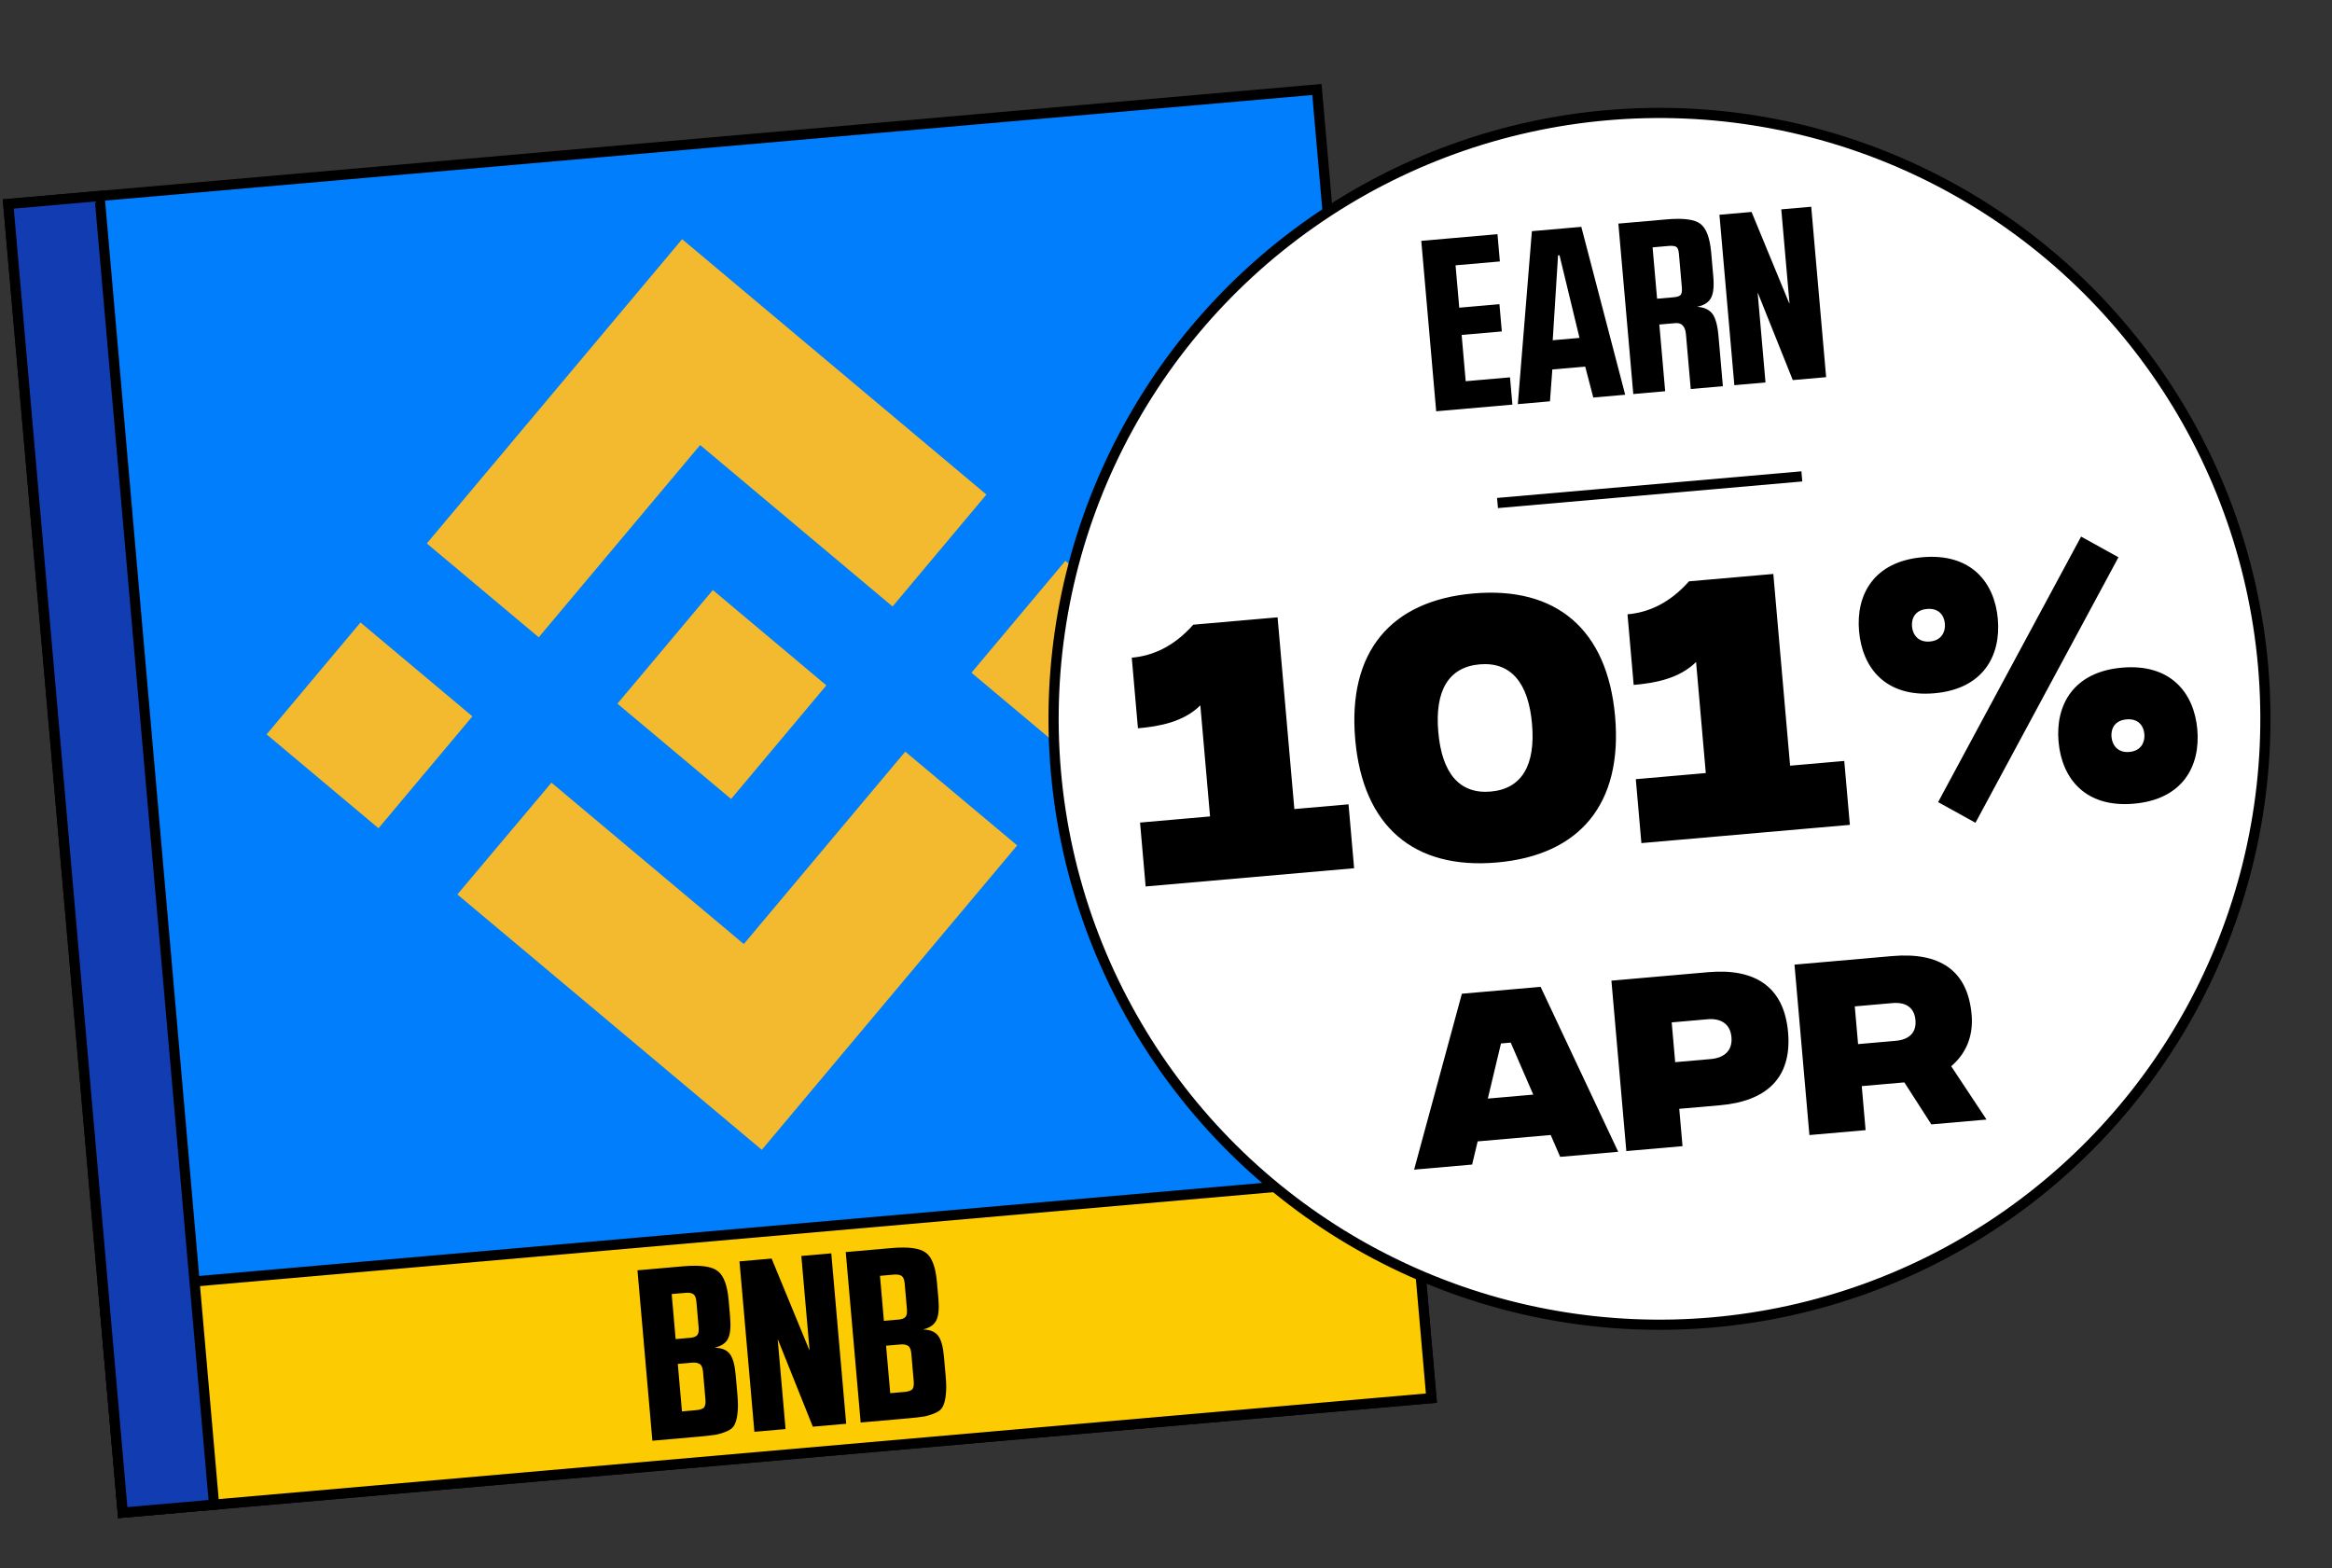 <svg width="229" height="154" viewBox="0 0 229 154" fill="none" xmlns="http://www.w3.org/2000/svg">
<rect x="0" y="0" width="229" height="154" fill="#333333" stroke="none"/>
<rect x="0.811" y="20.031" width="129" height="129" transform="rotate(-5 0.811 20.031)" fill="#007EFC" stroke="black"/>
<rect x="10.137" y="126.624" width="129" height="22" transform="rotate(-5 10.137 126.624)" fill="#FDCB02" stroke="black"/>
<rect x="0.811" y="20.031" width="9" height="129" transform="rotate(-5 0.811 20.031)" fill="#123CB1" stroke="black"/>
<path d="M52.903 62.583L68.753 43.703L87.648 59.558L96.865 48.567L66.984 23.488L41.912 53.367L52.903 62.583Z" fill="#F3BA2F"/>
<path d="M35.401 61.128L26.181 72.115L37.169 81.335L46.389 70.347L35.401 61.128Z" fill="#F3BA2F"/>
<path d="M54.152 76.858L73.04 92.706L88.895 73.811L99.886 83.02L99.879 83.027L74.808 112.913L44.928 87.849L44.913 87.836L54.152 76.858Z" fill="#F3BA2F"/>
<path d="M104.619 55.075L95.399 66.062L106.386 75.282L115.606 64.294L104.619 55.075Z" fill="#F3BA2F"/>
<path d="M81.144 67.301L69.998 57.942L63.082 66.183L62.283 67.129L60.645 69.08L60.633 69.095L60.649 69.115L71.793 78.46L81.145 67.308L81.151 67.3L81.144 67.301Z" fill="#F3BA2F"/>
<path d="M64.063 141.481L62.599 124.745L67.094 124.351C68.751 124.206 69.873 124.357 70.458 124.804C71.058 125.233 71.424 126.205 71.556 127.719L71.696 129.321C71.784 130.325 71.711 131.047 71.476 131.485C71.256 131.905 70.823 132.192 70.178 132.345C70.87 132.365 71.362 132.563 71.651 132.939C71.957 133.314 72.155 134.011 72.244 135.031L72.416 136.992C72.478 137.709 72.481 138.295 72.425 138.75C72.383 139.187 72.295 139.556 72.16 139.857C72.041 140.14 71.803 140.362 71.448 140.522C71.092 140.681 70.717 140.802 70.323 140.885C69.927 140.952 69.355 141.018 68.606 141.083L64.063 141.481ZM66.559 133.939L66.967 138.601L68.378 138.477C68.712 138.448 68.955 138.371 69.104 138.245C69.252 138.104 69.309 137.834 69.274 137.435L69.034 134.686C69 134.303 68.89 134.056 68.704 133.944C68.533 133.83 68.273 133.789 67.922 133.819L66.559 133.939ZM65.959 127.077L66.346 131.5L67.78 131.374C68.099 131.346 68.325 131.262 68.457 131.122C68.589 130.982 68.639 130.721 68.605 130.339L68.386 127.828C68.352 127.446 68.25 127.198 68.079 127.084C67.909 126.97 67.656 126.928 67.322 126.958L65.959 127.077ZM72.616 123.868L75.772 123.592L79.473 132.568L79.497 132.566L78.689 123.337L81.63 123.08L83.094 139.816L79.819 140.102L76.397 131.56L76.373 131.562L77.141 140.337L74.081 140.604L72.616 123.868ZM84.516 139.691L83.052 122.955L87.547 122.562C89.204 122.417 90.326 122.568 90.911 123.015C91.511 123.444 91.877 124.416 92.009 125.93L92.149 127.532C92.237 128.536 92.164 129.257 91.929 129.695C91.709 130.116 91.276 130.403 90.631 130.556C91.323 130.575 91.815 130.773 92.105 131.15C92.41 131.524 92.608 132.222 92.697 133.242L92.869 135.202C92.931 135.92 92.934 136.506 92.878 136.96C92.836 137.398 92.748 137.767 92.613 138.067C92.494 138.351 92.256 138.573 91.901 138.732C91.545 138.892 91.17 139.013 90.776 139.096C90.38 139.162 89.808 139.228 89.059 139.294L84.516 139.691ZM87.012 132.149L87.42 136.811L88.831 136.688C89.165 136.659 89.408 136.581 89.557 136.456C89.706 136.314 89.762 136.044 89.727 135.646L89.487 132.896C89.453 132.514 89.343 132.266 89.157 132.154C88.986 132.041 88.726 131.999 88.375 132.03L87.012 132.149ZM86.412 125.287L86.799 129.71L88.234 129.585C88.552 129.557 88.778 129.473 88.91 129.333C89.042 129.193 89.092 128.932 89.058 128.549L88.839 126.039C88.805 125.656 88.703 125.408 88.533 125.295C88.362 125.181 88.109 125.139 87.775 125.168L86.412 125.287Z" fill="black"/>
<circle cx="162.961" cy="70.591" r="59.5" transform="rotate(-5 162.961 70.591)" fill="white" stroke="black"/>
<path d="M143.532 32.893L143.93 37.436L148.281 37.055L148.515 39.733L141.032 40.388L139.568 23.652L147.051 22.997L147.285 25.675L142.934 26.055L143.298 30.215L147.243 29.87L147.477 32.548L143.532 32.893ZM155.283 22.277L159.592 38.764L156.46 39.038L155.665 36L152.437 36.282L152.205 39.41L149.049 39.686L150.43 22.701L155.283 22.277ZM152.999 25.078L152.475 33.412L155.105 33.182L153.142 25.066L152.999 25.078ZM160.387 38.694L158.922 21.958L163.68 21.542C165.306 21.4 166.403 21.545 166.971 21.977C167.554 22.408 167.91 23.356 168.039 24.823L168.244 27.166C168.333 28.186 168.244 28.908 167.976 29.333C167.722 29.741 167.279 30.005 166.647 30.124C167.343 30.176 167.844 30.405 168.153 30.811C168.462 31.218 168.661 31.939 168.752 32.976L169.185 37.925L166.029 38.201L165.56 32.845C165.491 32.048 165.145 31.677 164.523 31.731L162.945 31.869L163.519 38.42L160.387 38.694ZM162.282 24.29L162.724 29.335L164.35 29.193C164.668 29.165 164.887 29.098 165.006 28.991C165.14 28.867 165.19 28.613 165.157 28.231L164.866 24.907C164.834 24.541 164.742 24.316 164.59 24.233C164.438 24.15 164.195 24.123 163.86 24.152L162.282 24.29ZM168.847 21.09L172.002 20.814L175.703 29.79L175.727 29.788L174.919 20.559L177.86 20.302L179.324 37.038L176.049 37.324L172.627 28.782L172.603 28.784L173.371 37.558L170.311 37.826L168.847 21.09Z" fill="black"/>
<line x1="147.053" y1="49.397" x2="176.939" y2="46.782" stroke="black"/>
<path d="M127.104 79.45L125.457 60.622L117.179 61.346C115.259 63.502 113.2 64.405 111.138 64.585L111.745 71.519C113.807 71.338 116.209 70.917 117.872 69.266L118.826 80.175L111.952 80.776L112.501 87.052L132.973 85.261L132.424 78.985L127.104 79.45ZM146.997 84.697C155.126 83.985 159.353 78.948 158.602 70.371C157.852 61.793 152.814 57.566 144.685 58.278C136.556 58.989 132.329 64.026 133.08 72.603C133.83 81.181 138.868 85.408 146.997 84.697ZM146.387 77.733C143.339 78 141.594 75.954 141.239 71.89C140.883 67.825 142.246 65.508 145.295 65.241C148.343 64.974 150.088 67.02 150.443 71.084C150.799 75.149 149.436 77.466 146.387 77.733ZM175.786 75.191L174.138 56.363L165.86 57.087C163.941 59.243 161.881 60.146 159.819 60.326L160.426 67.26C162.488 67.079 164.89 66.658 166.553 65.007L167.507 75.915L160.634 76.517L161.183 82.793L181.654 81.002L181.105 74.726L175.786 75.191ZM193.99 80.796L208.031 54.723L204.361 52.695L190.32 78.768L193.99 80.796ZM189.957 68.079C194.738 67.661 196.501 64.405 196.185 60.788C195.871 57.202 193.57 54.302 188.788 54.72C184.006 55.139 182.243 58.395 182.557 61.981C182.873 65.597 185.175 68.497 189.957 68.079ZM189.512 62.998C188.347 63.1 187.825 62.303 187.757 61.526C187.687 60.719 188.067 59.903 189.232 59.801C190.398 59.699 190.914 60.437 190.985 61.243C191.053 62.02 190.678 62.897 189.512 62.998ZM209.546 78.923C214.328 78.505 216.091 75.249 215.775 71.632C215.461 68.046 213.159 65.146 208.378 65.564C203.596 65.982 201.833 69.238 202.147 72.825C202.463 76.441 204.765 79.341 209.546 78.923ZM209.102 73.842C207.936 73.944 207.415 73.147 207.347 72.37C207.276 71.563 207.657 70.747 208.822 70.645C209.988 70.543 210.504 71.281 210.575 72.087C210.643 72.864 210.267 73.74 209.102 73.842Z" fill="black"/>
<path d="M153.208 113.605L158.906 113.107L151.285 96.909L143.555 97.585L138.863 114.86L144.561 114.362L145.105 112.086L152.277 111.458L153.208 113.605ZM146.102 107.883L147.395 102.469L148.351 102.386L150.565 107.492L146.102 107.883ZM159.703 113.037L165.222 112.554L164.901 108.888L168.906 108.538C173.449 108.14 175.981 105.871 175.587 101.368C175.193 96.865 172.305 95.07 167.743 95.469L158.239 96.301L159.703 113.037ZM164.501 104.306L164.159 100.4L167.685 100.092C169 99.977 169.915 100.559 170.028 101.854C170.141 103.15 169.342 103.882 168.007 103.999L164.501 104.306ZM195.075 109.942L191.605 104.705C192.933 103.585 193.809 101.902 193.613 99.651C193.227 95.247 190.443 93.483 185.801 93.889L176.217 94.728L177.682 111.464L183.2 110.981L182.822 106.658L187.006 106.292L189.656 110.416L195.075 109.942ZM182.137 98.828L185.823 98.505C187.218 98.383 187.994 98.998 188.097 100.173C188.2 101.349 187.542 102.089 186.147 102.211L182.461 102.533L182.137 98.828Z" fill="black"/>
</svg>
